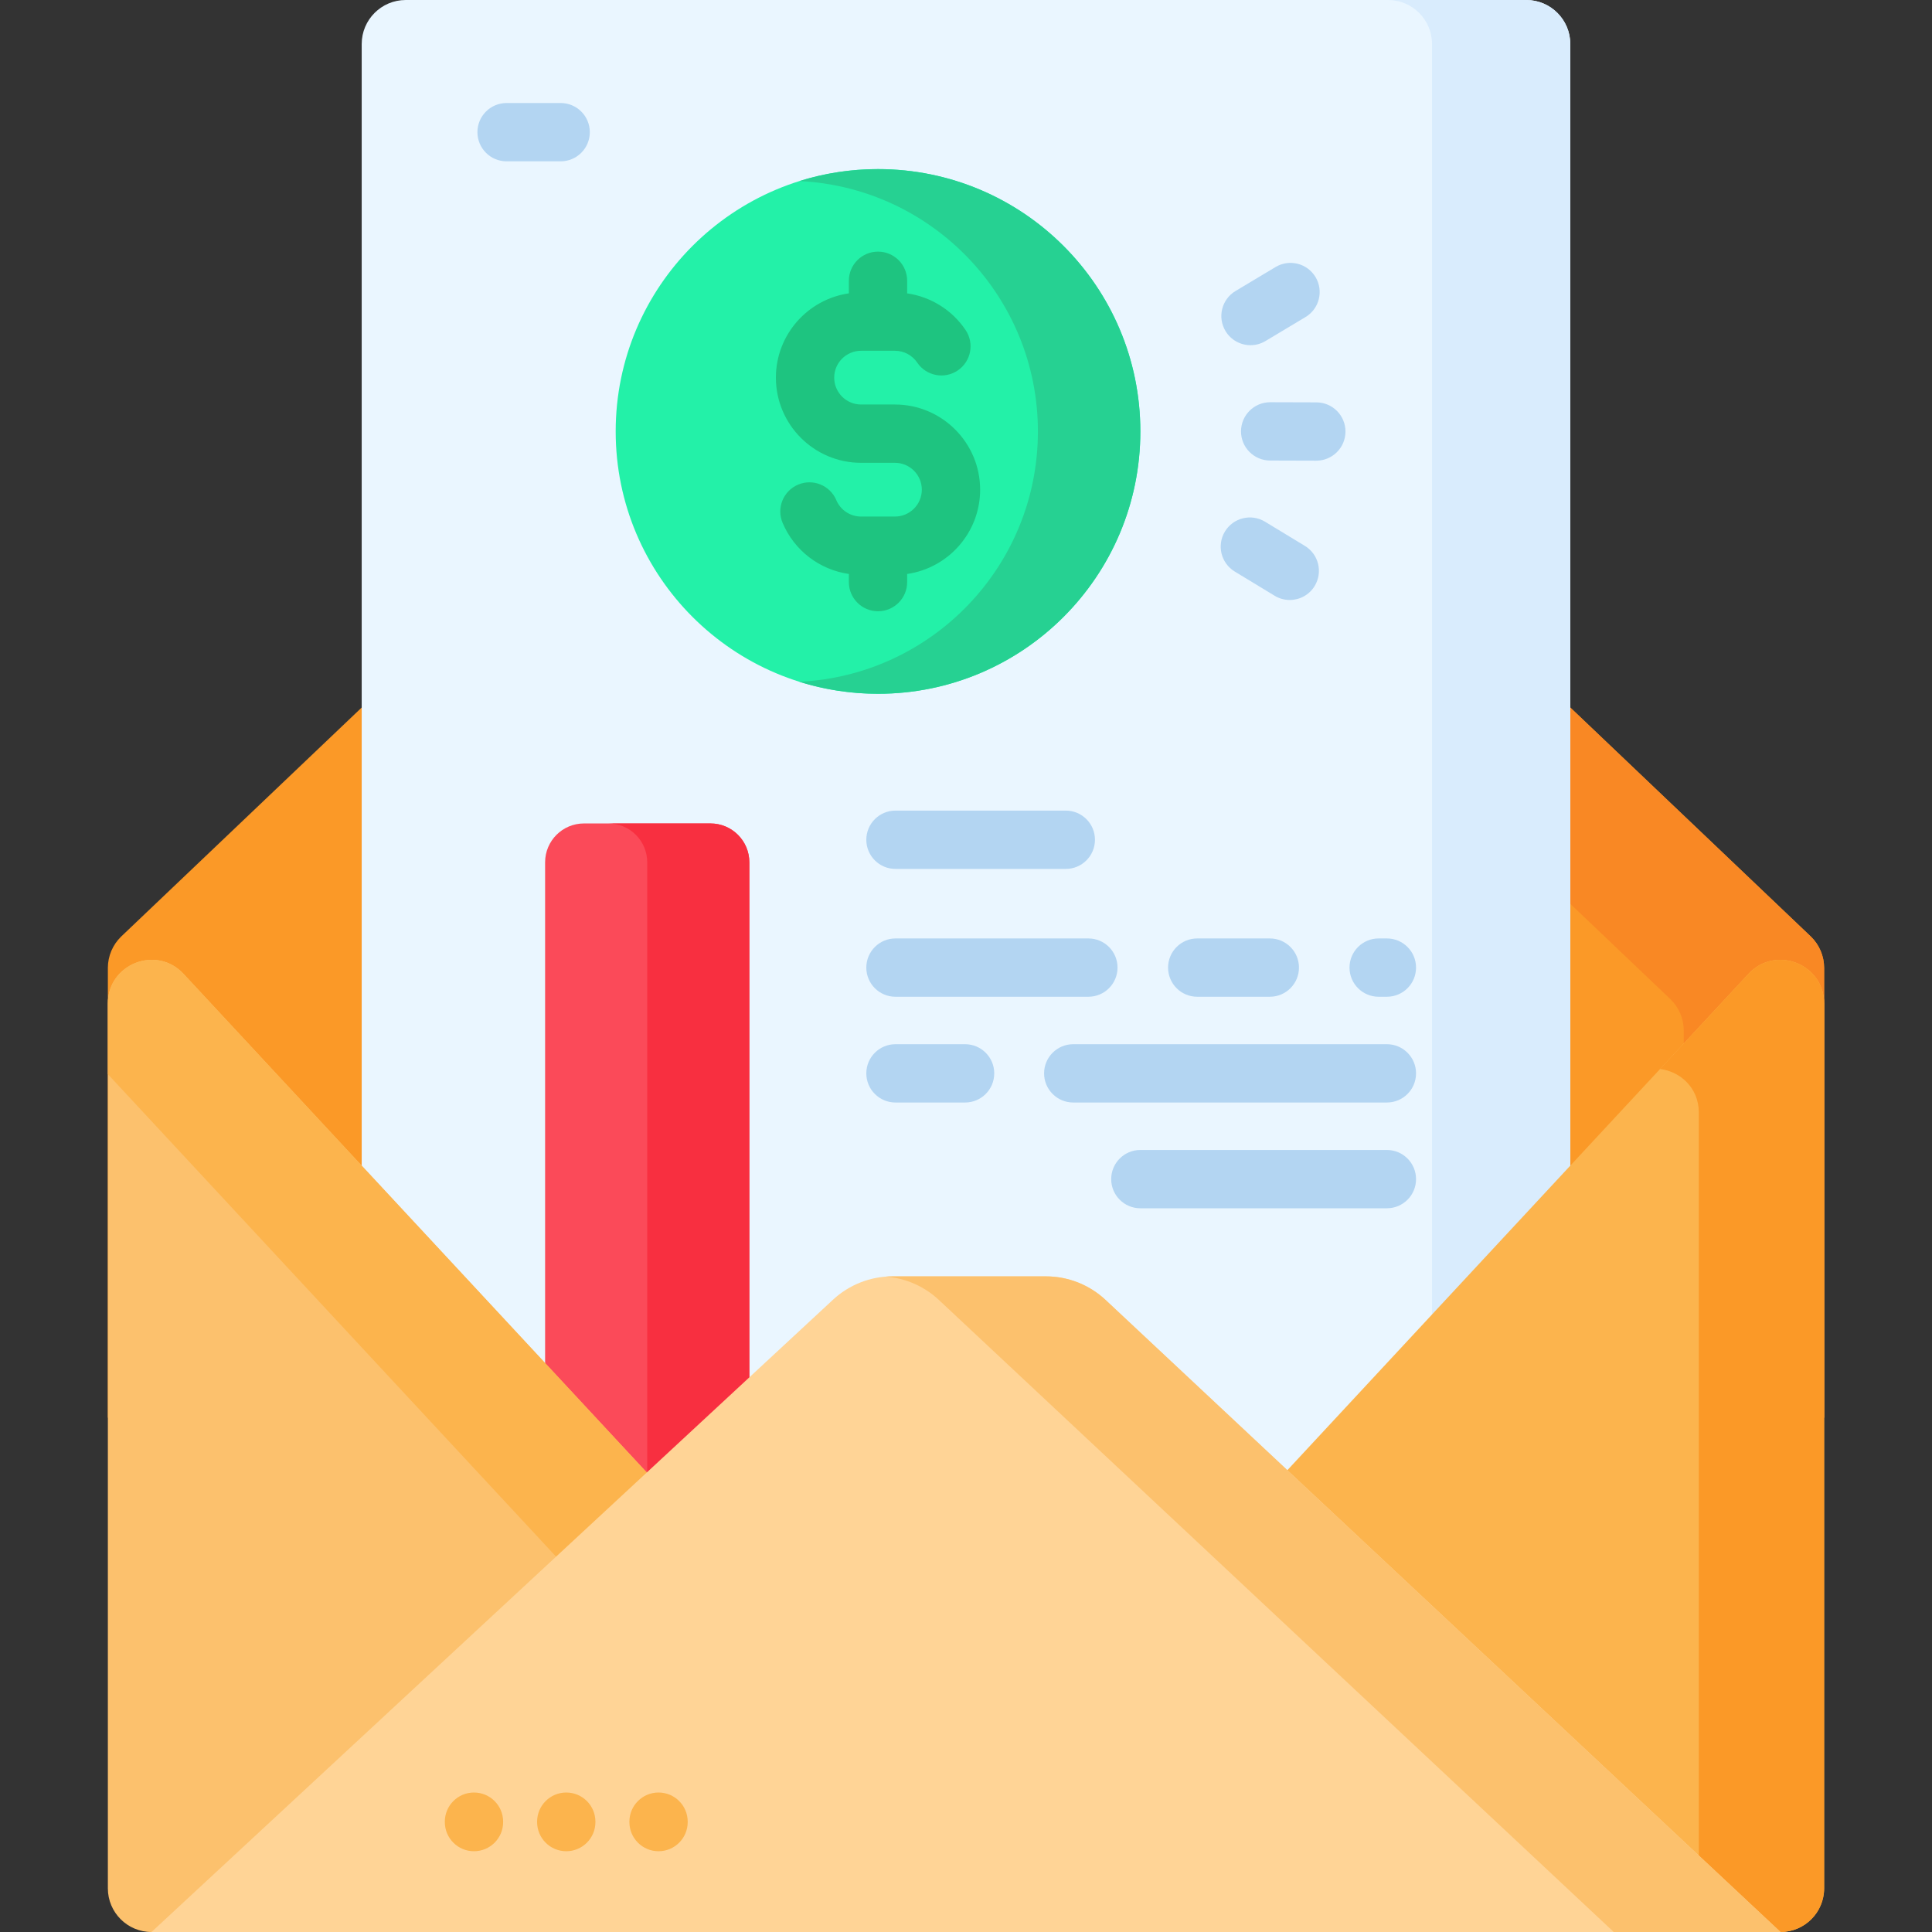 <svg id="Capa_1" enable-background="new 0 0 512 512" height="512" viewBox="0 0 512 512" width="512" xmlns="http://www.w3.org/2000/svg"><rect x="0" y="0" width="512" height="512" fill="#333333" stroke="none"/><g><g><g><path d="m479.897 248.202-223.897-213.175-223.897 213.175c-2.248 2.18-3.518 5.177-3.518 8.309v119.182h454.829v-119.183c0-3.131-1.269-6.129-3.517-8.308z" fill="#fb9927"/><path d="m483.412 256.515v119.182h-37.2v-102.586c0-3.132-1.267-6.13-3.523-8.314l-214.009-203.759 27.32-26.012 223.9 213.175c2.245 2.185 3.512 5.182 3.512 8.314z" fill="#f98824"/></g><g><g><g><g><path d="m416.145 11.666v446.079c0 6.439-5.226 11.666-11.666 11.666h-296.959c-6.439 0-11.666-5.226-11.666-11.666v-446.079c0-6.44 5.227-11.666 11.666-11.666h296.96c6.439 0 11.665 5.226 11.665 11.666z" fill="#eaf6ff"/><g><g><g><path d="m282.449 230.271h-45.141c-4.267 0-7.726-3.459-7.726-7.726s3.459-7.726 7.726-7.726h45.141c4.267 0 7.726 3.459 7.726 7.726s-3.459 7.726-7.726 7.726z" fill="#b3d5f2"/></g><g><path d="m367.54 264.149h-2.18c-4.267 0-7.726-3.459-7.726-7.726s3.459-7.726 7.726-7.726h2.18c4.267 0 7.726 3.459 7.726 7.726s-3.459 7.726-7.726 7.726z" fill="#b3d5f2"/></g><g><path d="m336.515 264.149h-19.238c-4.267 0-7.726-3.459-7.726-7.726s3.459-7.726 7.726-7.726h19.238c4.267 0 7.726 3.459 7.726 7.726s-3.459 7.726-7.726 7.726z" fill="#b3d5f2"/></g><g><path d="m288.431 264.149h-51.123c-4.267 0-7.726-3.459-7.726-7.726s3.459-7.726 7.726-7.726h51.123c4.267 0 7.726 3.459 7.726 7.726s-3.459 7.726-7.726 7.726z" fill="#b3d5f2"/></g><g><path d="m367.54 292.178h-83.119c-4.267 0-7.726-3.459-7.726-7.726s3.459-7.726 7.726-7.726h83.119c4.267 0 7.726 3.459 7.726 7.726s-3.459 7.726-7.726 7.726z" fill="#b3d5f2"/></g><g><path d="m255.758 292.178h-18.45c-4.267 0-7.726-3.459-7.726-7.726s3.459-7.726 7.726-7.726h18.45c4.267 0 7.726 3.459 7.726 7.726s-3.459 7.726-7.726 7.726z" fill="#b3d5f2"/></g><g><path d="m367.54 320.207h-65.336c-4.267 0-7.726-3.459-7.726-7.726s3.459-7.726 7.726-7.726h65.336c4.267 0 7.726 3.459 7.726 7.726s-3.459 7.726-7.726 7.726z" fill="#b3d5f2"/></g></g><g><path d="m188.281 402.06h-33.519c-5.69 0-10.302-4.612-10.302-10.302v-163.234c0-5.69 4.612-10.302 10.302-10.302h33.519c5.69 0 10.302 4.612 10.302 10.302v163.234c-.001 5.689-4.613 10.302-10.302 10.302z" fill="#fb4a59"/><path d="m198.587 228.525v163.232c0 5.687-4.615 10.302-10.302 10.302h-27.063c5.687 0 10.302-4.615 10.302-10.302v-163.232c0-5.687-4.615-10.302-10.302-10.302h27.063c5.687 0 10.302 4.616 10.302 10.302z" fill="#f82f40"/></g></g><path d="m416.145 11.666v446.079c0 6.439-5.226 11.666-11.666 11.666h-36.642c6.439 0 11.666-5.226 11.666-11.666v-446.079c.001-6.44-5.225-11.666-11.665-11.666h36.642c6.439 0 11.665 5.226 11.665 11.666z" fill="#d9ecfd"/></g></g></g><g><g><g><circle cx="232.684" cy="114.334" fill="#23f1a8" r="69.521"/><path d="m302.204 114.336c0 38.395-31.128 69.523-69.523 69.523-7.267 0-14.279-1.111-20.864-3.182 35.213-1.666 63.239-30.723 63.239-66.341 0-35.606-28.015-64.663-63.205-66.352 6.584-2.06 13.574-3.171 20.829-3.171 38.396.001 69.524 31.128 69.524 69.523z" fill="#26d192"/><path d="m259.746 129.771c0-12.447-10.126-22.573-22.572-22.573h-8.981c-3.926 0-7.12-3.194-7.12-7.12s3.194-7.12 7.12-7.12h8.981c2.369 0 4.578 1.176 5.908 3.144 2.389 3.535 7.191 4.466 10.727 2.076 3.536-2.389 4.465-7.192 2.076-10.727-3.596-5.322-9.229-8.802-15.476-9.705v-3.338c0-4.267-3.459-7.726-7.726-7.726s-7.726 3.459-7.726 7.726v3.332c-10.919 1.575-19.337 10.99-19.337 22.338 0 12.447 10.126 22.572 22.572 22.572h8.981c3.926 0 7.12 3.194 7.12 7.12s-3.194 7.12-7.12 7.12h-8.981c-2.869 0-5.446-1.708-6.563-4.352-1.663-3.93-6.196-5.769-10.126-4.106-3.93 1.662-5.768 6.196-4.106 10.126 3.116 7.365 9.807 12.434 17.56 13.549v2.151c0 4.267 3.459 7.726 7.726 7.726s7.726-3.459 7.726-7.726v-2.151c10.92-1.574 19.337-10.989 19.337-22.336z" fill="#1ec480"/></g><g><g id="XMLID_97_"><path d="m348.838 122.083c-.008 0-.016 0-.023 0l-12.23-.036c-4.268-.013-7.716-3.482-7.704-7.749.013-4.26 3.469-7.704 7.726-7.704h.023l12.23.036c4.268.013 7.716 3.482 7.704 7.749-.013 4.26-3.47 7.704-7.726 7.704z" fill="#b3d5f2"/></g><g id="XMLID_94_"><path d="m331.402 91.479c-2.627 0-5.188-1.34-6.636-3.758-2.193-3.66-1.003-8.406 2.658-10.598l10.609-6.354c3.66-2.195 8.405-1.002 10.598 2.658s1.003 8.406-2.658 10.598l-10.609 6.354c-1.242.746-2.611 1.1-3.962 1.1z" fill="#b3d5f2"/></g><g id="XMLID_69_"><path d="m341.794 159.003c-1.366 0-2.749-.362-4.001-1.122l-10.574-6.418c-3.648-2.214-4.81-6.966-2.596-10.614 2.214-3.647 6.966-4.809 10.614-2.596l10.574 6.418c3.648 2.214 4.81 6.966 2.596 10.614-1.454 2.394-4.002 3.718-6.613 3.718z" fill="#b3d5f2"/></g></g></g></g></g><g><g><path d="m48.635 258.079 217.831 234.473c6.878 7.403 1.628 19.448-8.478 19.448h-217.831c-6.391 0-11.572-5.181-11.572-11.572v-234.473c.001-10.516 12.893-15.58 20.05-7.876z" fill="#fcc16d"/><path d="m257.988 512h-18.203l-211.197-227.33v-18.719c0-10.508 12.888-15.576 20.047-7.87l217.832 234.469c6.881 7.407 1.627 19.45-8.479 19.45z" fill="#fcb44d"/><path d="m463.365 258.079-217.832 234.473c-6.878 7.403-1.628 19.448 8.478 19.448h217.831c6.391 0 11.572-5.181 11.572-11.572v-234.473c0-10.516-12.892-15.58-20.049-7.876z" fill="#fcb44d"/><path d="m483.412 265.951v234.48c0 6.387-5.182 11.569-11.569 11.569h-33.213c6.387 0 11.569-5.182 11.569-11.569v-205.634c0-6.449-4.862-10.848-10.261-11.497l23.426-25.219c7.161-7.706 20.048-2.637 20.048 7.87z" fill="#fb9927"/></g></g><g><path d="m277.178 338.252h-40.673c-5.838 0-11.461 2.207-15.741 6.178l-180.607 167.57h431.685l-178.844-167.497c-4.289-4.016-9.945-6.251-15.82-6.251z" fill="#ffd496"/><path d="m471.844 512h-44.184l-178.84-167.497c-3.863-3.616-8.829-5.789-14.062-6.181.577-.051 1.164-.072 1.751-.072h40.672c5.872 0 11.528 2.235 15.813 6.253z" fill="#fcc16d"/></g></g><g><g id="XMLID_284_"><path d="m174.522 490.595c-4.267 0-7.726-3.459-7.726-7.726v-.107c0-4.267 3.459-7.726 7.726-7.726s7.726 3.459 7.726 7.726v.107c0 4.266-3.459 7.726-7.726 7.726z" fill="#fcb44d"/></g><g id="XMLID_297_"><path d="m150.066 490.595c-4.267 0-7.726-3.459-7.726-7.726v-.107c0-4.267 3.459-7.726 7.726-7.726s7.726 3.459 7.726 7.726v.107c0 4.266-3.459 7.726-7.726 7.726z" fill="#fcb44d"/></g><g id="XMLID_299_"><path d="m125.61 490.595c-4.267 0-7.726-3.459-7.726-7.726v-.107c0-4.267 3.459-7.726 7.726-7.726s7.726 3.459 7.726 7.726v.107c.001 4.266-3.459 7.726-7.726 7.726z" fill="#fcb44d"/></g></g><g><path d="m148.581 42.753h-14.332c-4.267 0-7.726-3.459-7.726-7.726s3.459-7.726 7.726-7.726h14.332c4.267 0 7.726 3.459 7.726 7.726s-3.459 7.726-7.726 7.726z" fill="#b3d5f2"/></g></g></svg>